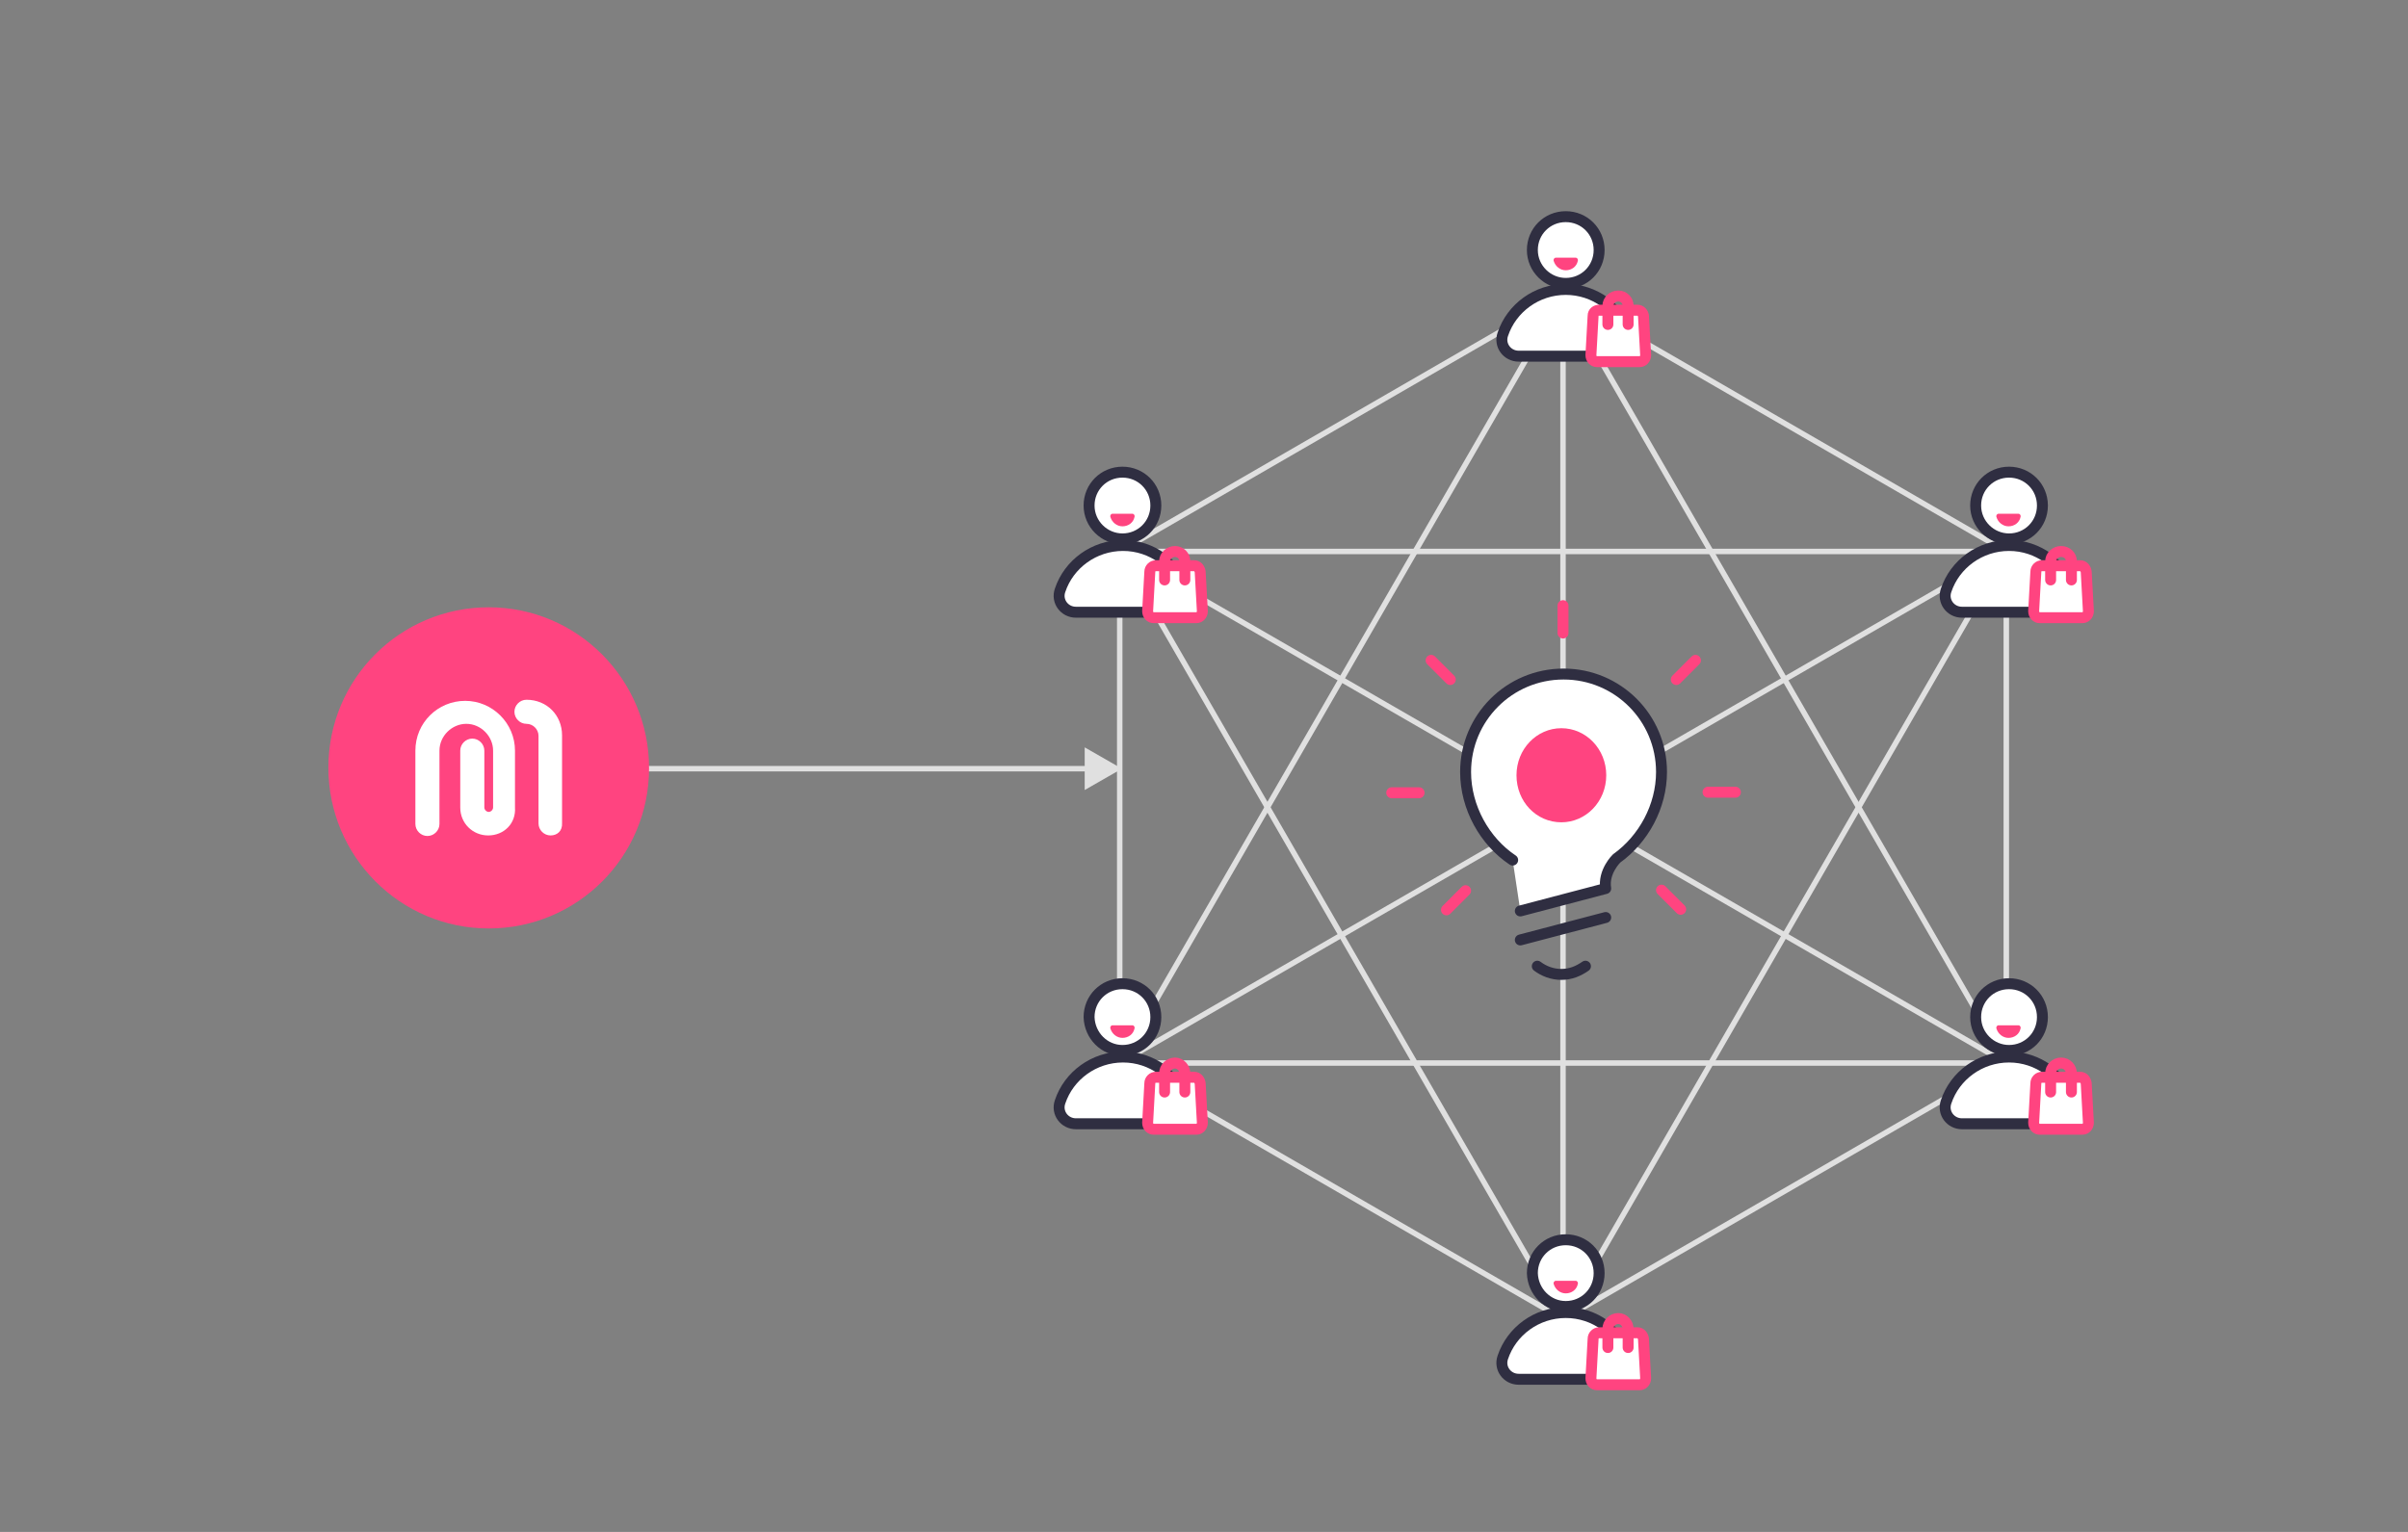 <?xml version="1.0" encoding="utf-8"?>
<!-- Generator: Adobe Illustrator 24.1.3, SVG Export Plug-In . SVG Version: 6.00 Build 0)  -->
<svg version="1.1" id="图层_1" xmlns="http://www.w3.org/2000/svg" xmlns:xlink="http://www.w3.org/1999/xlink" x="0px" y="0px"
	 viewBox="0 0 440 280" style="enable-background:new 0 0 440 280;" xml:space="preserve">
<rect x="0" y="0" width="440" height="280" fill="#808080" stroke="none"/>
<style type="text/css">
	.st0{fill:none;stroke:#E0E0E0;}
	.st1{fill:#FF4480;}
	.st2{fill:none;stroke:#E0E0E0;stroke-linecap:round;stroke-linejoin:round;stroke-miterlimit:10;}
	.st3{fill:#FFFFFF;stroke:#2F2E41;stroke-width:2;stroke-linecap:round;stroke-linejoin:round;stroke-miterlimit:10;}
	.st4{fill:#FFFFFF;stroke:#FF4480;stroke-width:2;stroke-linecap:round;stroke-linejoin:round;stroke-miterlimit:10;}
	.st5{fill:none;stroke:#FF4480;stroke-width:2;stroke-linecap:round;stroke-linejoin:round;stroke-miterlimit:10;}
	.st6{fill:#FFFFFF;}
	.st7{fill:none;stroke:#2F2E41;stroke-width:2;stroke-linecap:round;stroke-linejoin:round;stroke-miterlimit:10;}
	.st8{fill:#E0E0E0;}
</style>
<line class="st0" x1="204" y1="140.5" x2="100" y2="140.5"/>
<path class="st1" d="M89.3,169.7c16.2,0,29.3-13.1,29.3-29.3S105.5,111,89.3,111C73.1,111,60,124.1,60,140.3S73.1,169.7,89.3,169.7z
	"/>
<path class="st2" d="M366.6,194.3v-93.5l-81-46.8l-81,46.8v93.5l81,46.8L366.6,194.3z"/>
<path class="st2" d="M285.6,54v187"/>
<path class="st2" d="M204.6,100.8h162"/>
<path class="st2" d="M204.6,194.3h162"/>
<path class="st2" d="M204.6,100.8l81,140.3"/>
<path class="st2" d="M285.6,54l81,140.3"/>
<path class="st2" d="M366.6,100.8l-81,140.3"/>
<path class="st2" d="M285.6,54l-81,140.3"/>
<path class="st2" d="M204.6,100.8l162,93.5"/>
<path class="st2" d="M204.6,194.3l162-93.5"/>
<path class="st3" d="M286.1,51.8c3.4,0,6.1-2.7,6.1-6.1s-2.7-6.1-6.1-6.1c-3.4,0-6.1,2.7-6.1,6.1S282.8,51.8,286.1,51.8z"/>
<path class="st3" d="M277.5,65.1c-2.1,0-3.6-2-2.9-4c1.6-4.8,6.2-8.2,11.5-8.2s9.8,3.4,11.5,8.2c0.7,2-0.8,4-2.9,4H277.5z"/>
<path class="st1" d="M287.9,47.1c0.3,0,0.5,0.3,0.4,0.6c-0.2,1-1.1,1.7-2.2,1.7c-1,0-1.9-0.7-2.2-1.7c-0.1-0.3,0.1-0.6,0.4-0.6
	H287.9z"/>
<path class="st4" d="M299.6,66.1h-7.8c-0.6,0-1.1-0.5-1.1-1.2l0.4-7.2c0-0.6,0.5-1,1.1-1h7c0.6,0,1,0.5,1.1,1l0.4,7.2
	C300.7,65.6,300.2,66.1,299.6,66.1z"/>
<path class="st5" d="M297.5,59.3v-3.4c0-1-0.8-1.8-1.8-1.8c-1,0-1.9,0.8-1.9,1.8v3.4"/>
<path class="st3" d="M286.1,238.8c3.4,0,6.1-2.7,6.1-6.1c0-3.4-2.7-6.1-6.1-6.1c-3.4,0-6.1,2.7-6.1,6.1
	C280.1,236.1,282.8,238.8,286.1,238.8z"/>
<path class="st3" d="M277.5,252.1c-2.1,0-3.6-2-2.9-4c1.6-4.8,6.2-8.2,11.5-8.2s9.8,3.4,11.5,8.2c0.7,1.9-0.8,4-2.9,4H277.5z"/>
<path class="st1" d="M287.9,234.1c0.3,0,0.5,0.3,0.4,0.6c-0.2,1-1.1,1.7-2.2,1.7c-1,0-1.9-0.7-2.2-1.7c-0.1-0.3,0.1-0.6,0.4-0.6
	H287.9z"/>
<path class="st4" d="M299.6,253.1h-7.8c-0.6,0-1.1-0.5-1.1-1.2l0.4-7.2c0-0.6,0.5-1.1,1.1-1.1h7c0.6,0,1,0.5,1.1,1.1l0.4,7.2
	C300.7,252.6,300.2,253.1,299.6,253.1z"/>
<path class="st5" d="M297.5,246.3v-3.4c0-1-0.8-1.9-1.8-1.9c-1,0-1.9,0.8-1.9,1.9v3.4"/>
<path class="st3" d="M205.1,98.5c3.4,0,6.1-2.7,6.1-6.1s-2.7-6.1-6.1-6.1c-3.4,0-6.1,2.7-6.1,6.1S201.8,98.5,205.1,98.5z"/>
<path class="st3" d="M196.6,111.9c-2.1,0-3.6-2-2.9-4c1.6-4.8,6.2-8.2,11.5-8.2s9.8,3.4,11.5,8.2c0.7,1.9-0.8,4-2.9,4H196.6z"/>
<path class="st1" d="M206.9,93.9c0.3,0,0.5,0.3,0.4,0.6c-0.2,1-1.1,1.7-2.2,1.7c-1,0-1.9-0.7-2.2-1.7c-0.1-0.3,0.1-0.6,0.4-0.6
	H206.9z"/>
<path class="st4" d="M218.6,112.9h-7.8c-0.6,0-1.1-0.5-1.1-1.2l0.4-7.2c0-0.6,0.5-1.1,1.1-1.1h7c0.6,0,1,0.5,1.1,1.1l0.4,7.2
	C219.7,112.4,219.2,112.9,218.6,112.9z"/>
<path class="st5" d="M216.5,106v-3.4c0-1-0.8-1.8-1.8-1.8c-1,0-1.9,0.8-1.9,1.8v3.4"/>
<path class="st3" d="M205.1,192c3.4,0,6.1-2.7,6.1-6.1c0-3.4-2.7-6.1-6.1-6.1c-3.4,0-6.1,2.7-6.1,6.1
	C199.1,189.3,201.8,192,205.1,192z"/>
<path class="st3" d="M196.6,205.4c-2.1,0-3.6-2-2.9-4c1.6-4.8,6.2-8.2,11.5-8.2s9.8,3.4,11.5,8.2c0.7,1.9-0.8,4-2.9,4H196.6z"/>
<path class="st1" d="M206.9,187.4c0.3,0,0.5,0.3,0.4,0.6c-0.2,1-1.1,1.7-2.2,1.7c-1,0-1.9-0.7-2.2-1.7c-0.1-0.3,0.1-0.6,0.4-0.6
	H206.9z"/>
<path class="st4" d="M218.6,206.4h-7.8c-0.6,0-1.1-0.5-1.1-1.2l0.4-7.2c0-0.6,0.5-1.1,1.1-1.1h7c0.6,0,1,0.5,1.1,1.1l0.4,7.2
	C219.7,205.9,219.2,206.4,218.6,206.4z"/>
<path class="st5" d="M216.5,199.6v-3.4c0-1-0.8-1.9-1.8-1.9c-1,0-1.9,0.8-1.9,1.9v3.4"/>
<path class="st3" d="M367.1,192c3.4,0,6.1-2.7,6.1-6.1c0-3.4-2.7-6.1-6.1-6.1c-3.4,0-6.1,2.7-6.1,6.1C361,189.3,363.8,192,367.1,192
	z"/>
<path class="st3" d="M358.5,205.4c-2.1,0-3.6-2-2.9-4c1.6-4.8,6.2-8.2,11.5-8.2s9.8,3.4,11.5,8.2c0.7,1.9-0.8,4-2.9,4H358.5z"/>
<path class="st1" d="M368.8,187.4c0.3,0,0.5,0.3,0.4,0.6c-0.2,1-1.1,1.7-2.2,1.7c-1,0-1.9-0.7-2.2-1.7c-0.1-0.3,0.1-0.6,0.4-0.6
	H368.8z"/>
<path class="st4" d="M380.5,206.4h-7.8c-0.6,0-1.1-0.5-1.1-1.2l0.4-7.2c0-0.6,0.5-1.1,1.1-1.1h7c0.6,0,1,0.5,1.1,1.1l0.4,7.2
	C381.6,205.9,381.1,206.4,380.5,206.4z"/>
<path class="st5" d="M378.5,199.6v-3.4c0-1-0.8-1.9-1.9-1.9c-1,0-1.9,0.8-1.9,1.9v3.4"/>
<path class="st3" d="M367.1,98.5c3.4,0,6.1-2.7,6.1-6.1s-2.7-6.1-6.1-6.1c-3.4,0-6.1,2.7-6.1,6.1S363.8,98.5,367.1,98.5z"/>
<path class="st3" d="M358.5,111.9c-2.1,0-3.6-2-2.9-4c1.6-4.8,6.2-8.2,11.5-8.2s9.8,3.4,11.5,8.2c0.7,1.9-0.8,4-2.9,4H358.5z"/>
<path class="st1" d="M368.8,93.9c0.3,0,0.5,0.3,0.4,0.6c-0.2,1-1.1,1.7-2.2,1.7c-1,0-1.9-0.7-2.2-1.7c-0.1-0.3,0.1-0.6,0.4-0.6
	H368.8z"/>
<path class="st4" d="M380.5,112.9h-7.8c-0.6,0-1.1-0.5-1.1-1.2l0.4-7.2c0-0.6,0.5-1.1,1.1-1.1h7c0.6,0,1,0.5,1.1,1.1l0.4,7.2
	C381.6,112.4,381.1,112.9,380.5,112.9z"/>
<path class="st5" d="M378.5,106v-3.4c0-1-0.8-1.8-1.9-1.8c-1,0-1.9,0.8-1.9,1.8v3.4"/>
<path class="st6" d="M277.8,166.5l15.6-4.1c-0.5-3.1,2-5.5,2-5.5c4.9-3.5,8.2-9.5,8.2-15.8c0-9.9-8-17.9-17.9-17.9
	c-9.9,0-17.9,8-17.9,17.9c0,6.5,3.5,12.7,8.6,16.1"/>
<path class="st7" d="M277.8,166.5l15.6-4.1c-0.5-3.1,2-5.5,2-5.5c4.9-3.5,8.2-9.5,8.2-15.8c0-9.9-8-17.9-17.9-17.9
	c-9.9,0-17.9,8-17.9,17.9c0,6.5,3.5,12.7,8.6,16.1"/>
<path class="st7" d="M293.4,167.7l-15.6,4.1"/>
<path class="st7" d="M280.9,176.6c1.2,0.9,2.7,1.5,4.4,1.5s3.1-0.6,4.4-1.5"/>
<path class="st5" d="M285.6,110.7v5"/>
<path class="st5" d="M261.5,120.7l3.5,3.5"/>
<path class="st5" d="M254.3,144.9h5"/>
<path class="st5" d="M264.3,166.3l3.5-3.5"/>
<path class="st5" d="M307.1,166.2l-3.5-3.5"/>
<path class="st5" d="M317.1,144.8h-5"/>
<path class="st5" d="M309.8,120.7l-3.5,3.5"/>
<path class="st1" d="M285.3,150.3c4.5,0,8.2-3.8,8.2-8.6s-3.7-8.6-8.2-8.6c-4.5,0-8.2,3.8-8.2,8.6S280.7,150.3,285.3,150.3z"/>
<path class="st8" d="M205,140.5l-6.8,3.9v-7.8L205,140.5z"/>
<g>
	<g>
		<g>
			<g>
				<path class="st6" d="M89.2,152.7c-2.8,0-5.1-2.2-5.1-5.1v-10.4c0-1.2,1-2.2,2.2-2.2s2.2,1,2.2,2.2v10.4c0,0.4,0.4,0.8,0.8,0.8
					s0.8-0.4,0.8-0.8v-10.4c0-2.6-2.2-4.9-4.9-4.9c-2.6,0-4.9,2.2-4.9,4.9v13.4c0,1.2-1,2.2-2.2,2.2c-1.2,0-2.2-1-2.2-2.2v-13.4
					c0-5.1,4.1-9.1,9.1-9.1s9.1,4.1,9.1,9.1v10.4C94.3,150.5,92.1,152.7,89.2,152.7z"/>
			</g>
		</g>
		<g>
			<g>
				<path class="st6" d="M100.6,152.7c-1.2,0-2.2-1-2.2-2.2v-16c0-1.2-1-2.2-2.2-2.2c-1.2,0-2.2-1-2.2-2.2c0-1.2,1-2.2,2.2-2.2
					c3.7,0,6.5,2.8,6.5,6.5v16C102.8,151.9,101.8,152.7,100.6,152.7z"/>
			</g>
		</g>
	</g>
</g>
</svg>
